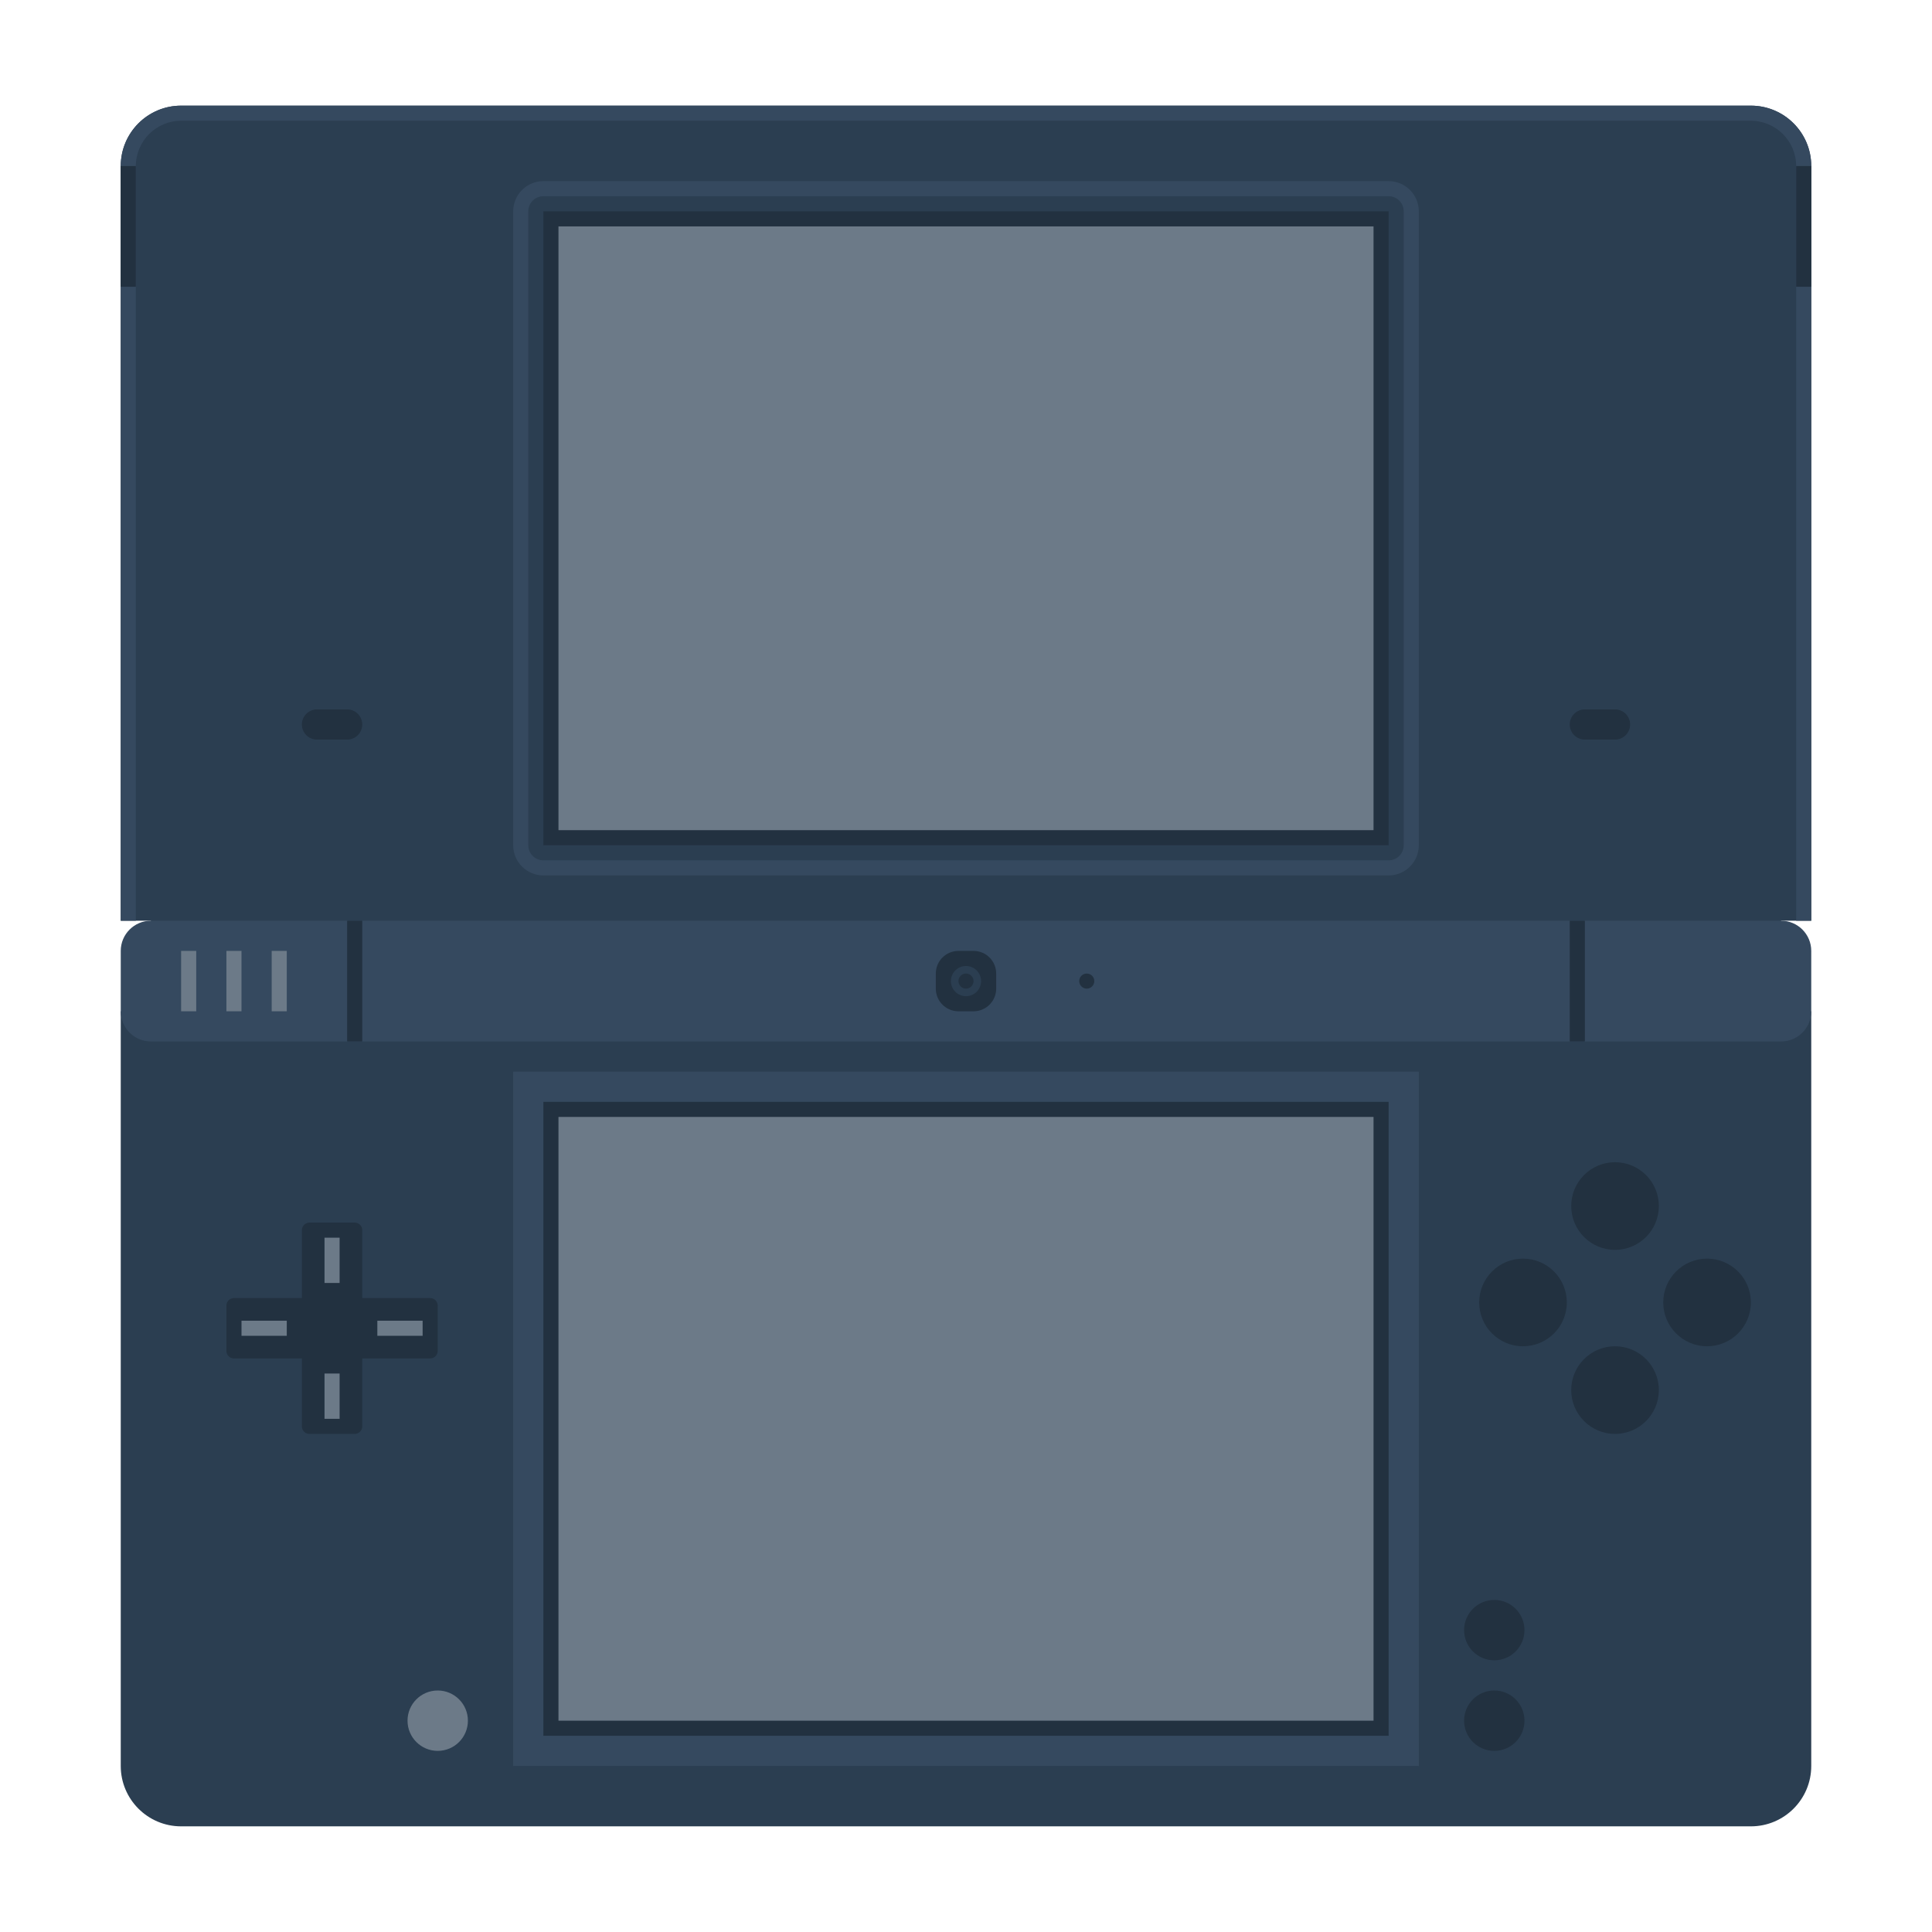 <svg enable-background="new 0 0 256 256" viewBox="0 0 256 256" xmlns="http://www.w3.org/2000/svg"><path d="m240 22c0-4.418-3.582-8-8-8h-208c-4.418 0-8 3.582-8 8v100h4v4h216v-4h4z" fill="#2b3e51"/><path d="m232 242h-208c-4.418 0-8-3.582-8-8v-100h224v100c0 4.418-3.582 8-8 8z" fill="#2b3e51"/><path d="m18 22c0-3.308 2.692-6 6-6h208c3.308 0 6 2.692 6 6v100h2v-100c0-4.418-3.582-8-8-8h-208c-4.418 0-8 3.582-8 8v100h2z" fill="#35495f"/><path d="m236 122h-216c-2.209 0-4 1.791-4 4v8c0 2.209 1.791 4 4 4h216c2.209 0 4-1.791 4-4v-8c0-2.209-1.791-4-4-4z" fill="#35495f"/><path d="m16 22h2v16h-2z" fill="#223140"/><path d="m238 22h2v16h-2z" fill="#223140"/><path d="m72 28h112v84h-112z" fill="#223140"/><path d="m74 30h108v80h-108z" fill="#6c7a88"/><path d="m184 26c1.105 0 2 .895 2 2v84c0 1.105-.895 2-2 2h-112c-1.105 0-2-.895-2-2v-84c0-1.105.895-2 2-2zm0-2h-112c-2.206 0-4 1.794-4 4v84c0 2.206 1.794 4 4 4h112c2.206 0 4-1.794 4-4v-84c0-2.206-1.794-4-4-4z" fill="#35495f"/><path d="m46 98h-4c-1.105 0-2-.895-2-2 0-1.105.895-2 2-2h4c1.105 0 2 .895 2 2 0 1.105-.895 2-2 2z" fill="#223140"/><path d="m214 98h-4c-1.105 0-2-.895-2-2 0-1.105.895-2 2-2h4c1.105 0 2 .895 2 2 0 1.105-.895 2-2 2z" fill="#223140"/><path d="m46 122h2v16h-2z" fill="#223140"/><path d="m208 122h2v16h-2z" fill="#223140"/><path d="m129 134h-2c-1.657 0-3-1.343-3-3v-2c0-1.657 1.343-3 3-3h2c1.657 0 3 1.343 3 3v2c0 1.657-1.343 3-3 3z" fill="#223140"/><circle cx="128" cy="130" fill="#2b3e51" r="2"/><circle cx="128" cy="130" fill="#223140" r="1"/><circle cx="144" cy="130" fill="#223140" r="1"/><path d="m36 126h2v8h-2z" fill="#6c7a88"/><path d="m30 126h2v8h-2z" fill="#6c7a88"/><path d="m24 126h2v8h-2z" fill="#6c7a88"/><path d="m57 172h-9v-9c0-.552-.448-1-1-1h-6c-.552 0-1 .448-1 1v9h-9c-.552 0-1 .448-1 1v6c0 .552.448 1 1 1h9v9c0 .552.448 1 1 1h6c.552 0 1-.448 1-1v-9h9c.552 0 1-.448 1-1v-6c0-.552-.448-1-1-1z" fill="#223140"/><path d="m43 164h2v6h-2z" fill="#6c7a88"/><path d="m43 182h2v6h-2z" fill="#6c7a88"/><path d="m50 175h6v2h-6z" fill="#6c7a88"/><path d="m32 175h6v2h-6z" fill="#6c7a88"/><g fill="#223140"><circle cx="214" cy="159.806" r="5.806"/><circle cx="214" cy="184.194" r="5.806"/><circle cx="226.194" cy="172.581" r="5.806"/><circle cx="201.806" cy="172.581" r="5.806"/><circle cx="198" cy="216" r="4"/><circle cx="198" cy="228" r="4"/></g><circle cx="58" cy="228" fill="#6c7a88" r="4"/><path d="m68 142h120v92h-120z" fill="#35495f"/><path d="m72 146h112v84h-112z" fill="#223140"/><path d="m74 148h108v80h-108z" fill="#6c7a88"/></svg>